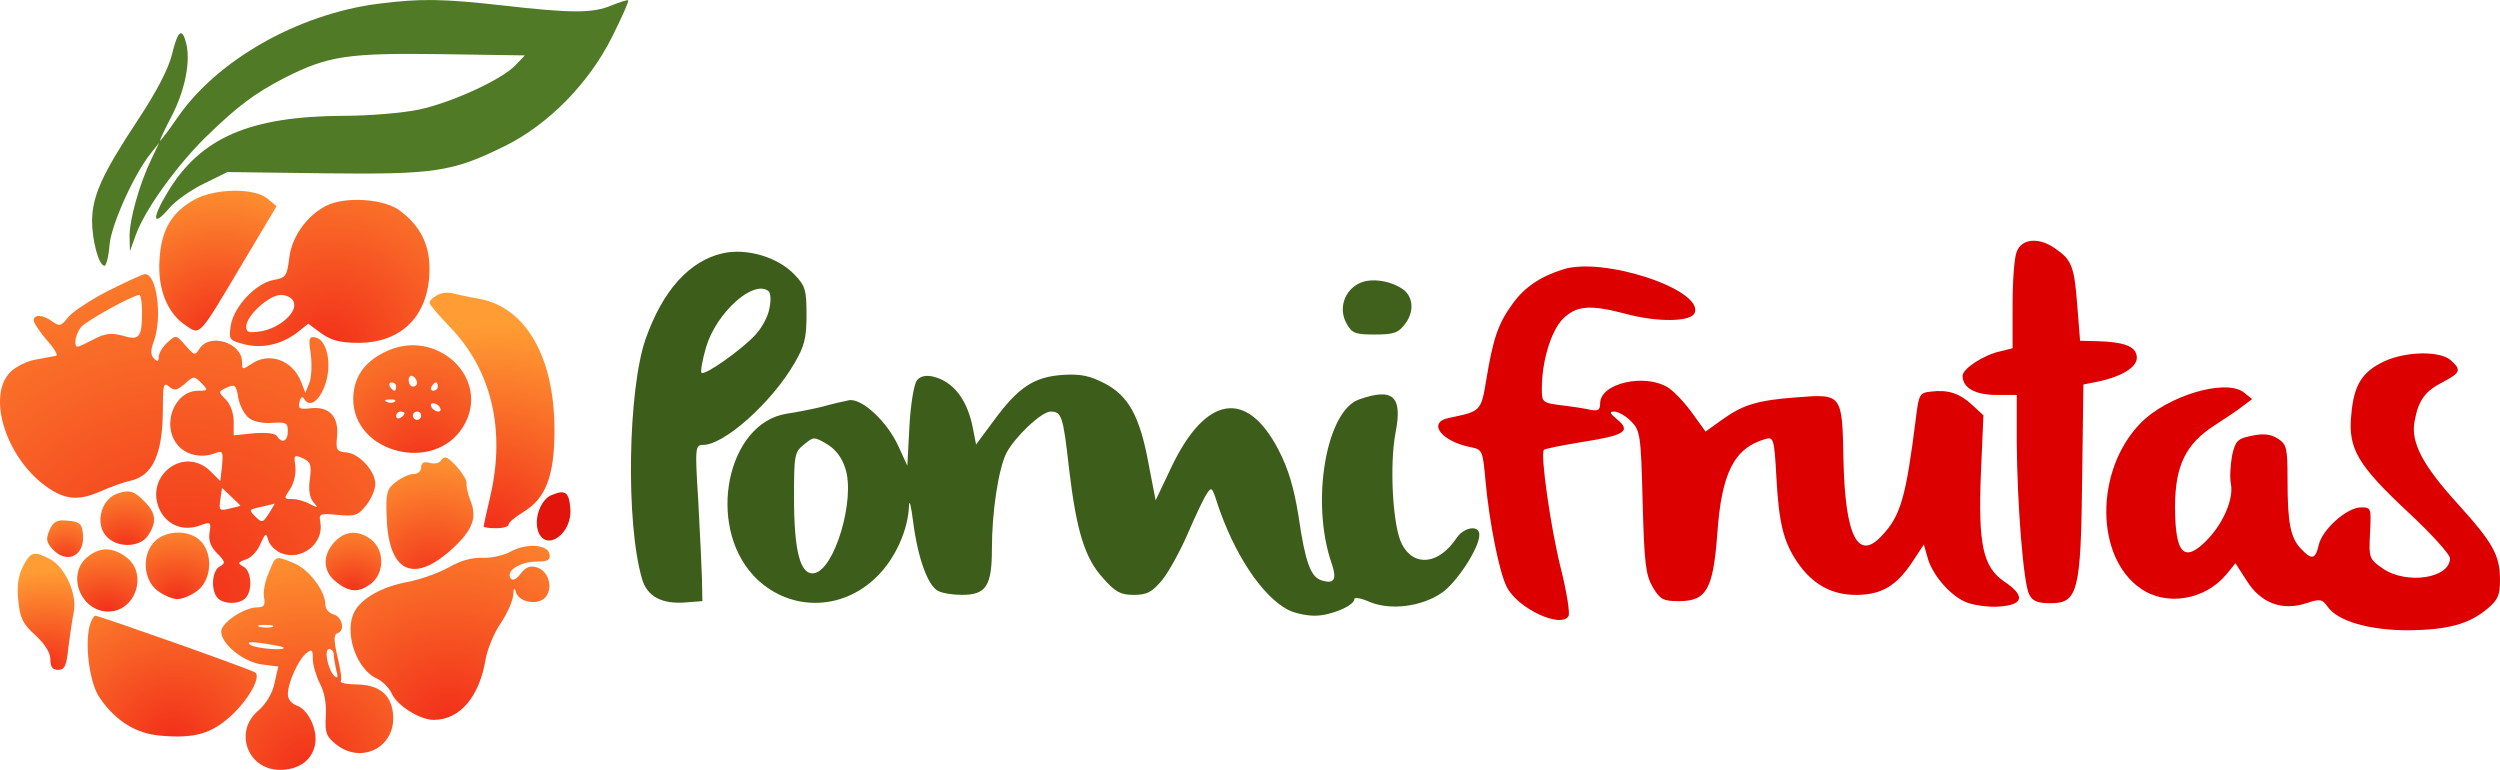 <svg  id="fndm-wdc8e8b8ak" viewBox="0.904 0.204 600.096 184.796" xmlns="http://www.w3.org/2000/svg">
   <defs xmlns="http://www.w3.org/2000/svg">
    <radialGradient gradientTransform="matrix(.86 .428 -.497 .703 .07 -.214)" fy="0%" fx="50%" r="139.53%" cy="0%" cx="50%" id="fndm-5ji3lnksoj">
     <stop stop-color="#F22F1A" offset="0%"/>
     <stop stop-color="#FF9C33" offset="100%"/>
    </radialGradient>
    <radialGradient gradientTransform="matrix(.688 .343 -.244 .914 .156 -.171)" fy="0%" fx="50%" r="174.418%" cy="0%" cx="50%" id="fndm-o7d0dna6te">
     <stop stop-color="#F22F1A" offset="0%"/>
     <stop stop-color="#FF9C33" offset="100%"/>
    </radialGradient>
    <radialGradient gradientTransform="matrix(.803 .4 -.341 .892 .099 -.2)" fy="0%" fx="50%" r="149.452%" cy="0%" cx="50%" id="fndm-zmsjdxb5z6">
     <stop stop-color="#F22F1A" offset="0%"/>
     <stop stop-color="#FF9C33" offset="100%"/>
    </radialGradient>
    <radialGradient gradientTransform="matrix(.729 .363 -.666 .376 .135 -.182)" fy="0%" fx="50%" r="164.594%" cy="0%" cx="50%" id="fndm-pkcuw2lbgp">
     <stop stop-color="#F22F1A" offset="0%"/>
     <stop stop-color="#FF9C33" offset="100%"/>
    </radialGradient>
    <radialGradient gradientTransform="matrix(.831 .414 -.367 .886 .085 -.207)" fy="0%" fx="50%" r="144.46%" cy="0%" cx="50%" id="fndm-ke8hmfvukm">
     <stop stop-color="#F22F1A" offset="0%"/>
     <stop stop-color="#FF9C33" offset="100%"/>
    </radialGradient>
    <radialGradient gradientTransform="matrix(.843 .42 -.524 .64 .079 -.21)" fy="0%" fx="50%" r="142.346%" cy="0%" cx="50%" id="fndm-90f8ap502r">
     <stop stop-color="#F22F1A" offset="0%"/>
     <stop stop-color="#FF9C33" offset="100%"/>
    </radialGradient>
    <radialGradient gradientTransform="matrix(.893 .445 -.432 .871 .053 -.223)" fy="0%" fx="50%" r="134.323%" cy="0%" cx="50%" id="fndm-vwk34c1pbe">
     <stop stop-color="#F22F1A" offset="0%"/>
     <stop stop-color="#FF9C33" offset="100%"/>
    </radialGradient>
    <radialGradient gradientTransform="matrix(.892 .444 -.441 .851 .054 -.222)" fy="0%" fx="50%" r="134.581%" cy="0%" cx="50%" id="fndm-rmnnecceju">
     <stop stop-color="#F22F1A" offset="0%"/>
     <stop stop-color="#FF9C33" offset="100%"/>
    </radialGradient>
    <radialGradient gradientTransform="matrix(.887 .442 -.45 .824 .057 -.22)" fy="0%" fx="50%" r="135.336%" cy="0%" cx="50%" id="fndm-3d6lz5343h">
     <stop stop-color="#F22F1A" offset="0%"/>
     <stop stop-color="#FF9C33" offset="100%"/>
    </radialGradient>
    <radialGradient gradientTransform="matrix(.889 .443 -.445 .838 .055 -.221)" fy="0%" fx="50%" r="134.95%" cy="0%" cx="50%" id="fndm-y9uddasxva">
     <stop stop-color="#F22F1A" offset="0%"/>
     <stop stop-color="#FF9C33" offset="100%"/>
    </radialGradient>
    <radialGradient gradientTransform="matrix(.801 .399 -.339 .892 .1 -.2)" fy="0%" fx="50%" r="149.816%" cy="0%" cx="50%" id="fndm-tj80l2eroe">
     <stop stop-color="#F22F1A" offset="0%"/>
     <stop stop-color="#FF9C33" offset="100%"/>
    </radialGradient>
    <radialGradient gradientTransform="matrix(.889 .443 -.445 .839 .055 -.222)" fy="0%" fx="50%" r="134.903%" cy="0%" cx="50%" id="fndm-7qq119gz5n">
     <stop stop-color="#F22F1A" offset="0%"/>
     <stop stop-color="#FF9C33" offset="100%"/>
    </radialGradient>
    <radialGradient gradientTransform="matrix(.7 .349 -.695 .333 .15 -.174)" fy="0%" fx="50%" r="171.394%" cy="0%" cx="50%" id="fndm-yigkjvsw5q">
     <stop stop-color="#F22F1A" offset="0%"/>
     <stop stop-color="#FF9C33" offset="100%"/>
    </radialGradient>
    <radialGradient gradientTransform="matrix(.853 .425 -.509 .674 .074 -.212)" fy="0%" fx="50%" r="140.744%" cy="0%" cx="50%" id="fndm-pryr4hutv4">
     <stop stop-color="#F22F1A" offset="0%"/>
     <stop stop-color="#FF9C33" offset="100%"/>
    </radialGradient>
    <radialGradient gradientTransform="matrix(.673 .335 -.233 .917 .164 -.168)" fy="0%" fx="50%" r="178.351%" cy="0%" cx="50%" id="fndm-vq1loq31j9">
     <stop stop-color="#F22F1A" offset="0%"/>
     <stop stop-color="#FF9C33" offset="100%"/>
    </radialGradient>
   </defs>
   <g xmlns="http://www.w3.org/2000/svg" fill="none">
    <path d="m91.7,1.1c-19.3,2.5 -38.6,13.5 -48.1,27.2c-2.2,3.2 -4.1,5.7 -4.3,5.7c-0.1,0 1.1,-2.7 2.8,-5.9c3.2,-6.2 4.6,-13.1 3.5,-17.5c-1,-3.9 -2,-3.1 -3.4,2.6c-0.8,3.4 -3.7,9 -8.2,15.8c-8.6,13 -10.9,18.2 -11,24.1c0,4.8 1.6,10.9 3,10.9c0.4,0 1,-2.3 1.2,-5.1c0.5,-5 5.9,-16.9 9.9,-21.9l2,-2.5l-1.9,4c-2.8,5.8 -5.2,14.3 -5.2,18.4l0.1,3.6l1.4,-3.9c2.1,-5.9 9.6,-16.4 16.7,-23.4c7.8,-7.6 11.7,-10.5 19,-14.3c10.4,-5.3 15.2,-6 37.5,-5.7l20.2,0.3l-2.2,2.3c-3.3,3.5 -15.3,9 -23.2,10.7c-3.8,0.8 -11.9,1.5 -18,1.5c-22.6,0.1 -34.5,5.2 -42.4,18.4c-3.8,6.3 -3.6,8.5 0.4,3.8c1.4,-1.7 5.2,-4.4 8.3,-5.9l5.7,-2.8l23.3,0.3c26.4,0.3 30.6,-0.3 43.2,-6.5c10.4,-5.1 20.2,-15 25.8,-26.2c2.3,-4.6 4.1,-8.6 3.9,-8.8c-0.2,-0.2 -2,0.4 -4,1.2c-4.5,1.9 -9.6,1.9 -26.2,0c-14.3,-1.6 -19.6,-1.7 -29.8,-0.4z" fill="#507A26"/>
    <path transform="matrix(1 0 0 -1 .9 185)" d="m46.9,137c-5.6,-3 -8.2,-7.3 -8.6,-14.5c-0.5,-7.1 1.9,-13 6.4,-15.9c3.4,-2.3 3,-2.7 13.4,14.8l8.3,13.9l-2.3,1.9c-3.1,2.5 -12.2,2.4 -17.2,-0.2z" fill="url(#fndm-5ji3lnksoj)"/>
    <path transform="matrix(1 0 0 -1 .9 185)" d="m78.3,135.4c-4.7,-2.4 -8.4,-7.6 -8.9,-12.8c-0.5,-4 -0.8,-4.5 -3.7,-5c-4.3,-0.8 -9.5,-6.3 -10.3,-10.9c-0.5,-3.4 -0.4,-3.6 3.1,-4.5c4.3,-1.2 9.2,-0.1 13,2.9l2.5,2l3.1,-2.3c2.4,-1.7 4.5,-2.3 8.9,-2.3c10.6,0 17.1,6.7 17.1,17.8c0,5.9 -2.3,10.4 -7.2,14c-3.8,2.8 -13.1,3.4 -17.6,1.1zm-7.8,-23.1c1,-2.4 -3.3,-6.2 -7.7,-7c-3.1,-0.5 -3.7,-0.3 -3.7,1.1c0,2.6 5.5,7.6 8.3,7.6c1.4,0 2.8,-0.7 3.1,-1.7z" fill="url(#fndm-o7d0dna6te)"/>
    <path d="m485,60.6c-0.6,1.4 -1,7.2 -1,12.9l0,10.3l-2.8,0.7c-4,0.8 -9.2,4.2 -9.2,5.9c0,2.9 3,4.6 8.1,4.6l4.9,0l0,11.2c0.1,15 1.6,34.2 3,36.7c0.8,1.6 2,2.1 5.1,2.1c6.6,0 7.3,-2.8 7.6,-30l0.3,-22.5l3.5,-0.7c6.1,-1.3 9.7,-3.7 9.3,-6.1c-0.3,-2.4 -3.1,-3.4 -9.4,-3.6l-4.2,-0.1l-0.7,-8.8c-0.7,-9.1 -1.3,-10.7 -5.5,-13.5c-3.8,-2.6 -7.8,-2.2 -9,0.9z" fill="#DC0000"/>
    <path d="m174.4,61c-8,1.8 -14.4,8.9 -18.5,20.5c-4.3,12.3 -4.8,44.3 -0.9,57.6c1.2,4.3 4.8,6.2 10.6,5.7l3.9,-0.3l-0.1,-5.5c-0.1,-3 -0.5,-11.5 -0.9,-18.8c-0.8,-12.7 -0.7,-13.2 1.2,-13.2c5,0 16.4,-10.1 21.9,-19.6c2.4,-4.1 2.9,-6 2.9,-11.6c0,-6 -0.3,-7 -2.9,-9.7c-4,-4.2 -11.5,-6.4 -17.2,-5.1zm11.2,13.2c-0.3,1.9 -1.8,4.7 -3.4,6.4c-3.2,3.5 -12.1,9.8 -12.9,9.1c-0.3,-0.3 0.2,-3.1 1.1,-6.2c2.5,-8.3 11.4,-16.3 15,-13.4c0.5,0.4 0.6,2.3 0.2,4.1z" fill="#3D5E1B"/>
    <path d="m376,64.9c-5.4,1.7 -9.2,4.3 -12,8.2c-3.5,4.8 -4.7,8.4 -6.3,18.1c-1.3,7.8 -1.3,7.7 -8.9,9.3c-5.3,1 -2.2,5.5 4.9,7c3.1,0.6 3.1,0.7 3.8,8.3c0.9,9.8 3.3,21.9 5.1,25.3c2.6,5.2 13,10 14.8,7c0.4,-0.6 -0.4,-5.7 -1.8,-11.3c-2.5,-9.9 -5,-27.7 -4.1,-28.6c0.2,-0.3 4.4,-1.1 9.2,-1.9c10.2,-1.6 11.8,-2.6 8.4,-5.4c-1.8,-1.5 -2,-1.9 -0.7,-1.9c0.9,0 2.7,1 4,2.3c2.2,2.2 2.4,3.2 2.8,19.4c0.4,14.6 0.7,17.4 2.4,20.4c1.8,3 2.5,3.4 6.3,3.4c6.6,0 8.2,-2.8 9.2,-15.9c1,-14.8 4,-20.8 11.5,-23c2,-0.6 2.2,-0.2 2.7,9.1c0.6,11.1 1.7,15.5 5,20.4c3.6,5.3 8.2,7.9 14.1,7.9c6.1,0 9.7,-2.1 13.6,-8l2.7,-4.1l0.8,2.8c1,4.2 5.3,9.3 9.2,11c1.9,0.8 5.6,1.3 8.1,1.1c5.9,-0.4 6.3,-2.6 1.2,-6c-5.1,-3.5 -6.3,-8.8 -5.6,-26.1l0.6,-13.8l-2.7,-2.5c-3,-2.8 -5.8,-3.7 -9.9,-3.2c-2.7,0.3 -2.9,0.6 -3.6,6.3c-2.4,19 -3.6,23.4 -8.1,28.2c-5.8,6.4 -8.9,0.3 -9.3,-18.2c-0.3,-15.8 -0.3,-15.8 -11.4,-14.9c-9.4,0.7 -12.8,1.8 -17.8,5.4l-3.9,2.8l-3.1,-4.3c-1.7,-2.4 -4.3,-5.2 -5.8,-6.2c-5.6,-3.6 -16.4,-1.1 -16.4,3.7c0,1.6 -0.5,1.9 -2.2,1.6c-1.3,-0.3 -4.4,-0.8 -7,-1.1c-4.7,-0.6 -4.8,-0.7 -4.8,-4c0,-6.6 2.2,-13.8 5,-16.7c3.3,-3.3 6.6,-3.5 15,-1.3c7.7,2.1 15.9,2 16.7,-0.2c2.1,-5.6 -22.1,-13.6 -31.7,-10.4z" fill="#DC0000"/>
    <path transform="matrix(1 0 0 -1 .9 185)" d="m26,115c-4.3,-2.2 -8.5,-5 -9.6,-6.3c-1.7,-2.2 -2.1,-2.3 -3.8,-1.1c-2.3,1.7 -4.5,1.8 -4.5,0.3c0,-0.6 1.4,-2.7 3.1,-4.7c1.8,-2 2.8,-3.7 2.3,-3.8c-0.5,-0.1 -2.6,-0.5 -4.8,-0.9c-2.1,-0.3 -4.9,-1.7 -6.2,-3c-5.4,-5.4 -1.6,-19 7.2,-26.4c5.2,-4.2 8.6,-4.8 14.3,-2.3c2.5,1.1 5.8,2.3 7.3,2.6c5.4,1.2 7.8,6.4 7.8,17.5c0,5.6 0.2,6.2 1.5,5.1c1.3,-1.1 1.9,-0.9 3.8,0.7c2.1,1.9 2.2,1.9 4,0.1c1.6,-1.7 1.6,-1.8 -0.8,-1.8c-5.9,0 -9,-8.5 -4.8,-13.2c1.9,-2.2 5.6,-3 8.5,-1.9c2.2,0.8 2.3,0.7 2,-2.9l-0.4,-3.7l-2.3,2.3c-6.5,6.5 -16.3,-1.3 -12.1,-9.5c1.9,-3.5 5.7,-4.9 9.6,-3.4c2.5,0.9 2.6,0.8 2.2,-1.8c-0.3,-1.8 0.3,-3.4 1.8,-4.9c2,-2 2.1,-2.4 0.6,-3.2c-1.9,-1.1 -2.1,-5.9 -0.4,-7.6c1.5,-1.5 5.1,-1.5 6.6,0c1.8,1.8 1.5,6.6 -0.5,7.6c-1.4,0.8 -1.4,1 0.6,1.7c1.3,0.4 2.8,2 3.5,3.7c1.2,2.7 1.4,2.8 1.9,0.9c0.3,-1.1 1.7,-2.5 3.1,-3.1c5,-1.9 10.3,2.4 9.4,7.4c-0.4,2.1 -0.2,2.2 4.2,1.8c4.2,-0.4 4.9,-0.1 6.8,2.3c1.2,1.5 2.2,3.8 2.2,5.1c0,3.1 -3.9,7.4 -7,7.6c-2.3,0.2 -2.5,0.6 -2.2,3.8c0.5,4.8 -1.9,7.3 -6.3,6.8c-2.7,-0.3 -3.1,-0.1 -2.7,1.5c0.3,1.3 0.7,1.5 1.2,0.6c1.4,-2.1 3.8,-0.1 5.1,4c1.5,4.9 0.2,10.4 -2.5,10.9c-1.5,0.3 -1.7,-0.2 -1.1,-4c0.3,-2.3 0.2,-5.4 -0.3,-6.8l-1,-2.5l-1,2.6c-2.1,5.3 -7.7,7.3 -12,4.3c-2.1,-1.4 -2.2,-1.4 -2.2,0.5c0,4.6 -7.7,7.1 -10.2,3.2c-1.1,-1.7 -1.2,-1.7 -3.4,0.8s-2.2,2.6 -4.3,0.7c-1.2,-1.1 -2.1,-2.6 -2.1,-3.5c0,-1.1 -0.3,-1.2 -1.1,-0.4c-0.9,0.9 -0.9,2 0,4.4c2,5.8 0.6,16 -2.2,15.9c-0.7,-0.1 -4.6,-1.9 -8.8,-4zm8.1,-4.9c0,-6.3 -0.6,-7.1 -4.6,-5.9c-2.9,0.8 -4.3,0.6 -7.5,-1.1c-3.7,-1.9 -3.9,-2 -3.9,-0.3c0,1 0.6,2.5 1.3,3.4c1.1,1.5 12.2,7.6 14,7.8c0.4,0 0.7,-1.8 0.7,-3.9zm25.6,-25.6c1.1,-0.9 3.4,-1.4 5.7,-1.2c3.3,0.2 3.7,0 3.7,-2c0,-2.4 -1.4,-3.1 -2.6,-1.2c-0.4,0.7 -2.5,0.9 -5.5,0.7l-4.9,-0.5l0,3.3c0,2 -0.8,4.2 -1.9,5.3c-1.9,1.9 -1.8,1.9 0.3,2.9c1.9,0.8 2.2,0.6 2.7,-2.5c0.3,-1.8 1.5,-4 2.5,-4.8zm14.7,-14.6c-0.4,-2.5 -0.1,-4.5 0.8,-5.6c1.3,-1.5 1.2,-1.5 -0.8,-0.5c-1.2,0.7 -3.1,1.2 -4.3,1.2c-2,0 -2,0.1 -0.4,2.5c0.9,1.4 1.4,3.7 1.2,5.4c-0.4,2.7 -0.3,2.8 1.8,1.9c1.9,-0.9 2.1,-1.6 1.7,-4.9zm-16.7,-6.5c-0.1,-0.1 -1.3,-0.4 -2.7,-0.7c-2.3,-0.6 -2.5,-0.4 -2.1,2.2l0.4,2.8l2.2,-2.1c1.2,-1.1 2.2,-2.1 2.2,-2.2zm6.9,-1.8c-1.5,-2.3 -1.7,-2.4 -3.3,-0.8c-1.6,1.6 -1.6,1.7 1.3,2.3c1.6,0.4 3.1,0.7 3.3,0.8c0.1,0 -0.5,-1 -1.3,-2.3z" fill="url(#fndm-zmsjdxb5z6)"/>
    <path d="m327,68.3c-3.5,1.8 -4.8,6.1 -2.9,9.5c1.3,2.4 2.1,2.7 6.8,2.7c4.7,0 5.7,-0.4 7.4,-2.7c2.2,-3 1.8,-6.7 -1,-8.4c-3.2,-2 -7.7,-2.5 -10.3,-1.1z" fill="#3F611C"/>
    <path transform="matrix(1 0 0 -1 .9 185)" d="m104.9,113.9c-1,-0.5 -1.8,-1.3 -1.8,-1.8c0,-0.4 2.2,-3 4.9,-5.8c10,-10.3 13.4,-24.7 9.7,-40.6c-0.9,-3.8 -1.6,-7 -1.6,-7.3c0,-0.2 1.4,-0.4 3,-0.4c1.7,0 3,0.4 3,0.9s1.6,1.8 3.5,3c5.4,3.2 7.5,8.6 7.5,19.7c0,17.5 -6.9,29.5 -18.2,31.5c-2.4,0.4 -5.2,1 -6.3,1.3c-1.1,0.3 -2.8,0.1 -3.7,-0.5z" fill="url(#fndm-pkcuw2lbgp)"/>
    <path transform="matrix(1 0 0 -1 .9 185)" d="m92.2,100.2c-4.9,-2.4 -7.4,-6.2 -7.4,-11.2c0,-13 19.5,-17.9 26.4,-6.6c7,11.5 -6.6,24.2 -19,17.8zm7.9,-7.3c0,-0.5 -0.4,-0.9 -1,-0.9c-0.5,0 -1,0.7 -1,1.6c0,0.8 0.5,1.2 1,0.9c0.6,-0.3 1,-1 1,-1.6zm-5,-0.9c0,-0.5 -0.2,-1 -0.4,-1c-0.3,0 -0.8,0.5 -1.1,1c-0.3,0.6 -0.1,1 0.4,1c0.6,0 1.1,-0.4 1.1,-1zm10,0c0,-0.5 -0.5,-1 -1.1,-1c-0.5,0 -0.7,0.5 -0.4,1c0.3,0.6 0.8,1 1.1,1c0.2,0 0.4,-0.4 0.4,-1zm-10.3,-3.6c-0.3,-0.3 -1.2,-0.4 -1.9,-0.1c-0.8,0.3 -0.5,0.6 0.6,0.6c1.1,0.1 1.7,-0.2 1.3,-0.5zm10.8,-1.4c0.3,-0.5 0.2,-1 -0.4,-1c-0.5,0 -1.3,0.5 -1.6,1c-0.3,0.6 -0.2,1 0.4,1c0.5,0 1.3,-0.4 1.6,-1zm-8.5,-1.4c0,-0.3 -0.4,-0.8 -1,-1.1c-0.5,-0.3 -1,-0.1 -1,0.4c0,0.6 0.5,1.1 1,1.1c0.6,0 1,-0.2 1,-0.4zm4,-0.6c0,-0.5 -0.4,-1 -1,-1c-0.5,0 -1,0.5 -1,1c0,0.6 0.5,1 1,1c0.6,0 1,-0.4 1,-1z" fill="url(#fndm-ke8hmfvukm)"/>
    <path d="m573.3,86.9c-5.4,2.5 -7.4,5.7 -8,12.9c-0.8,8.1 1.5,12 13.7,23.4c5.5,5.1 10,10.1 10,11c0,4.8 -10.3,6.4 -16.1,2.5c-3.3,-2.3 -3.4,-2.5 -3.1,-8.5c0.3,-6.1 0.3,-6.2 -2.2,-6.2c-3.3,0 -9.3,5.3 -10.1,9c-0.8,3.5 -1.7,3.7 -4.3,0.9c-2.5,-2.6 -3.2,-6.2 -3.2,-16.5c0,-7.7 -0.2,-8.5 -2.3,-9.9c-1.8,-1.1 -3.4,-1.3 -6.3,-0.7c-3.4,0.7 -3.9,1.2 -4.7,4.7c-0.4,2.2 -0.6,5.3 -0.3,6.8c0.7,3.6 -1.7,9.3 -5.6,13.4c-5.6,5.8 -7.8,3.6 -7.8,-7.9c0,-9.8 2.6,-15.1 9.5,-19.5c2.8,-1.8 5.9,-3.9 7,-4.8l2,-1.5l-2,-1.6c-4.3,-3.4 -18.4,0.8 -24.8,7.4c-11,11.3 -10.9,32.2 0.1,39.7c6.2,4.3 15.4,2.7 20.5,-3.4l2.2,-2.7l2.7,4.2c3.4,5.4 8.5,7.3 14.3,5.4c3.3,-1.1 3.8,-1 5.1,0.8c2.4,3.5 10,5.7 19.4,5.7c9.5,-0.1 14.6,-1.5 19,-5.2c2.5,-2.1 3,-3.2 3,-6.9c0,-5.9 -1.7,-8.9 -10,-18.1c-8.5,-9.3 -11.5,-14.9 -10.5,-20c0.9,-5 2.5,-7.2 6.8,-9.4c4.2,-2.2 4.5,-2.9 1.9,-5.2c-2.5,-2.3 -10.6,-2.2 -15.9,0.2z" fill="#DC0000"/>
    <path d="m221,91.5c-0.7,0.9 -1.5,5.6 -1.8,11l-0.5,9.5l-2.2,-4.8c-2.7,-5.9 -8.9,-11.6 -11.9,-10.9c-1.1,0.2 -4.1,0.9 -6.6,1.6c-2.5,0.6 -6.2,1.3 -8.2,1.6c-14.4,2.2 -19.4,26.7 -8,38.9c8.1,8.6 21.1,8.7 29.6,0.2c4.4,-4.3 7.5,-11.2 7.7,-17c0.1,-1.7 0.5,0 1,3.9c1.1,8.6 3.5,15.2 5.9,16.5c1,0.6 3.6,1 5.8,1c5.8,0 7.2,-2.1 7.2,-11.1s1.6,-19.2 3.5,-23c2.1,-3.9 8.4,-9.9 10.6,-9.9c2.6,0 3,1 4.4,13.6c1.8,15.2 3.8,21.6 8.2,26.4c2.9,3.3 4.2,4 7.3,4c3.2,0 4.4,-0.6 6.9,-3.6c1.6,-2 4.4,-7.1 6.2,-11.3c1.8,-4.2 3.8,-8.4 4.5,-9.4c1.1,-1.7 1.3,-1.5 2.4,2c4,12.3 10.8,22.6 17.1,25.9c1.6,0.8 4.4,1.4 6.4,1.4c3.8,0 9.5,-2.4 9.5,-4c0,-0.5 1.7,-0.2 3.7,0.7c5.1,2.1 12.5,1.1 17.3,-2.2c3.7,-2.6 9,-10.8 9,-13.9c0,-2.5 -3.7,-1.9 -5.5,0.8c-4.2,6.3 -10.2,7 -13.1,1.4c-2.2,-4.3 -3,-19 -1.5,-26.8c1.7,-8.7 -0.6,-10.8 -8.8,-7.9c-7.9,2.8 -11.6,24.6 -6.6,39.2c1.4,4 0.7,5.2 -2.4,4.2c-2.6,-0.8 -3.9,-4.4 -5.5,-15.4c-1.1,-6.8 -2.4,-11.3 -4.8,-15.9c-7.6,-14.7 -17.5,-13.1 -25.7,4.1l-3.8,8l-1.7,-8.8c-2.1,-11.4 -4.8,-16.3 -10.6,-19.3c-3.5,-1.8 -5.7,-2.3 -10.1,-2c-6.8,0.5 -10.5,2.9 -16.4,10.9l-4.3,5.8l-0.7,-3.6c-1.3,-7.1 -4.7,-11.5 -9.6,-12.7c-1.8,-0.4 -3.1,-0.1 -3.9,0.9zm-17.2,21.1c2.5,7.4 -2.6,24.5 -7.5,25.2c-3.3,0.5 -4.8,-5.3 -4.8,-18.1c0,-10.2 0.1,-11 2.4,-12.8c2.3,-1.9 2.4,-1.9 5.5,-0.1c2,1.2 3.6,3.2 4.4,5.8z" fill="#3D5E1B"/>
    <path transform="matrix(1 0 0 -1 .9 185)" d="m105.7,74.1c-0.3,-0.5 -1.5,-0.7 -2.6,-0.4c-1.4,0.4 -2,0 -2,-1.1c0,-0.9 -0.8,-1.6 -1.9,-1.6c-1,0 -2.9,-0.9 -4.2,-1.9c-2.1,-1.6 -2.4,-2.7 -2.2,-7.9c0.3,-13.7 6.3,-16.8 15.8,-8.1c4.9,4.5 6,7.5 4.3,11.6c-0.6,1.5 -1,3.4 -0.9,4.1c0.2,1.3 -3.8,6.1 -5.1,6.2c-0.4,0 -0.9,-0.4 -1.2,-0.9z" fill="url(#fndm-90f8ap502r)"/>
    <path transform="matrix(1 0 0 -1 .9 185)" d="m28.1,66.3c-4.1,-1.5 -5.4,-7.8 -2.2,-10.6c2.7,-2.5 7.8,-2.2 9.6,0.5c2.2,3.2 2,5.5 -0.9,8.3c-2.4,2.5 -3.6,2.8 -6.5,1.8z" fill="url(#fndm-vwk34c1pbe)"/>
    <path d="m133.4,119c-2.7,1 -4.4,5.7 -3.3,8.8c1.9,5 8.2,0.5 7.7,-5.5c-0.3,-4 -1.2,-4.6 -4.4,-3.3z" fill="#E1150B"/>
    <path transform="matrix(1 0 0 -1 .9 185)" d="m11.9,57.6c-0.9,-2.2 -0.8,-2.9 0.7,-4.6c3.5,-3.8 7.9,-1.6 7.3,3.7c-0.2,2.3 -0.8,2.9 -3.5,3.1c-2.7,0.3 -3.5,-0.1 -4.5,-2.2z" fill="url(#fndm-rmnnecceju)"/>
    <path transform="matrix(1 0 0 -1 .9 185)" d="m37.3,55c-3.3,-3.1 -3,-9.2 0.4,-11.9c1.5,-1.2 3.7,-2.1 4.9,-2.1c1.2,0 3.4,0.9 4.9,2.1c3.3,2.6 3.7,8.8 0.6,11.9c-2.6,2.6 -8,2.6 -10.8,0z" fill="url(#fndm-3d6lz5343h)"/>
    <path transform="matrix(1 0 0 -1 .9 185)" d="m80.3,54.7c-3,-3.2 -2.8,-7.1 0.4,-9.6c3.3,-2.6 5.5,-2.6 8.5,-0.3c3.1,2.6 3.1,7.8 0,10.4c-3.1,2.4 -6.3,2.3 -8.9,-0.5z" fill="url(#fndm-y9uddasxva)"/>
    <path transform="matrix(1 0 0 -1 .9 185)" d="m122.6,52.4c-1.6,-0.9 -4.7,-1.6 -6.8,-1.5c-2.6,0.1 -5.3,-0.7 -8.1,-2.3c-2.3,-1.3 -6.7,-2.9 -9.9,-3.5c-6,-1.1 -11,-3.9 -12.7,-7.1c-2.6,-4.9 0.4,-13.9 5.4,-16.1c1.3,-0.6 2.9,-2.2 3.5,-3.5c1.3,-3 6.8,-6.4 10.1,-6.4c6.3,0 11,5.5 12.5,14.7c0.4,2.3 2,6.2 3.6,8.5c1.6,2.4 2.9,5.4 3,6.8c0.1,1.7 0.3,1.9 0.6,0.8c0.6,-2.5 5.1,-3.4 7,-1.5c2.1,2.1 1,6.4 -1.9,7.3c-1.6,0.5 -2.7,0.1 -3.9,-1.5c-1.2,-1.5 -2,-1.8 -2.5,-1c-1,1.8 2.5,3.9 6.4,3.9c2.6,0 3.3,0.4 3,1.8c-0.4,2.3 -5.5,2.7 -9.3,0.6z" fill="url(#fndm-tj80l2eroe)"/>
    <path transform="matrix(1 0 0 -1 .9 185)" d="m21,51.1c-5.1,-4.1 -1.7,-13.1 5,-13.1c6.5,0 9.5,8.9 4.5,12.9c-3.3,2.6 -6.5,2.7 -9.5,0.2z" fill="url(#fndm-7qq119gz5n)"/>
    <path transform="matrix(1 0 0 -1 .9 185)" d="m5.5,48.8c-1.1,-2.2 -1.5,-4.7 -1.1,-8.2c0.4,-4.1 1,-5.5 4.1,-8.3c2.3,-2.1 3.6,-4.2 3.6,-5.8c0,-1.8 0.5,-2.5 1.9,-2.5c1.5,0 2,1 2.4,5.3c0.4,2.8 0.9,6.7 1.3,8.5c0.9,4.4 -2.1,10.9 -5.7,12.8c-3.9,2 -4.6,1.8 -6.5,-1.8z" fill="url(#fndm-yigkjvsw5q)"/>
    <path transform="matrix(1 0 0 -1 .9 185)" d="m64.5,47.3c-0.9,-2 -1.4,-4.7 -1.1,-6c0.3,-1.8 0,-2.3 -1.7,-2.3c-3.1,0 -8.6,-3.7 -8.6,-5.8c0,-3 5.3,-7.3 9.8,-7.9l3.9,-0.5l-0.9,-4c-0.5,-2.4 -2,-4.9 -3.8,-6.5c-6.1,-5 -2.7,-14.3 5.1,-14.3c4.4,0 7.6,2.2 8.4,5.9c0.8,3.6 -1.6,8.7 -4.5,9.6c-1.1,0.4 -2,1.5 -2,2.6c0,2.8 2.4,8.1 4.3,9.8c1.5,1.2 1.7,1 1.7,-1.3c0,-1.5 0.8,-4.1 1.7,-5.9c1.1,-2 1.6,-4.9 1.4,-7.8c-0.2,-4 0.1,-4.9 2.5,-6.8c5.9,-4.7 13.9,-0.9 13.7,6.6c-0.2,5.1 -3.1,7.7 -8.7,7.8c-2.4,0 -4.2,0.4 -3.9,0.8c0.3,0.4 -0.1,3.1 -0.8,5.9c-0.9,3.9 -0.9,5.3 0,5.6c1.9,0.6 1.2,3.9 -0.9,4.5c-1.1,0.3 -2,1.3 -2,2.4c0,3.2 -3.9,8.4 -7.5,9.9c-4.6,1.9 -4.4,1.9 -6.1,-2.3zm0.9,-13c-0.7,-0.2 -2.1,-0.2 -3,0c-1,0.3 -0.4,0.5 1.2,0.5c1.7,0 2.4,-0.2 1.8,-0.5zm2.6,-4.9c1,-0.9 -6.6,-0.3 -7.9,0.6c-1,0.7 -0.1,0.8 3,0.4c2.5,-0.4 4.7,-0.8 4.9,-1zm12.1,-1.6c0,-0.7 0.3,-2.4 0.6,-3.8c0.5,-1.7 0.4,-2.2 -0.4,-1.5c-1.6,1.5 -2.6,6.5 -1.3,6.5c0.6,0 1.1,-0.6 1.1,-1.2z" fill="url(#fndm-pryr4hutv4)"/>
    <path transform="matrix(1 0 0 -1 .9 185)" d="m21.5,34.5c-1.2,-4.9 0.1,-14 2.5,-17.3c3.9,-5.6 8.7,-8.5 14.6,-9c8.3,-0.7 12.2,0.5 17,4.9c4.2,3.9 7.2,9.4 5.6,10.3c-1.2,0.8 -37.4,13.6 -38.3,13.6c-0.4,0 -1,-1.1 -1.4,-2.5z" fill="url(#fndm-vq1loq31j9)"/>
   </g>
  </svg>